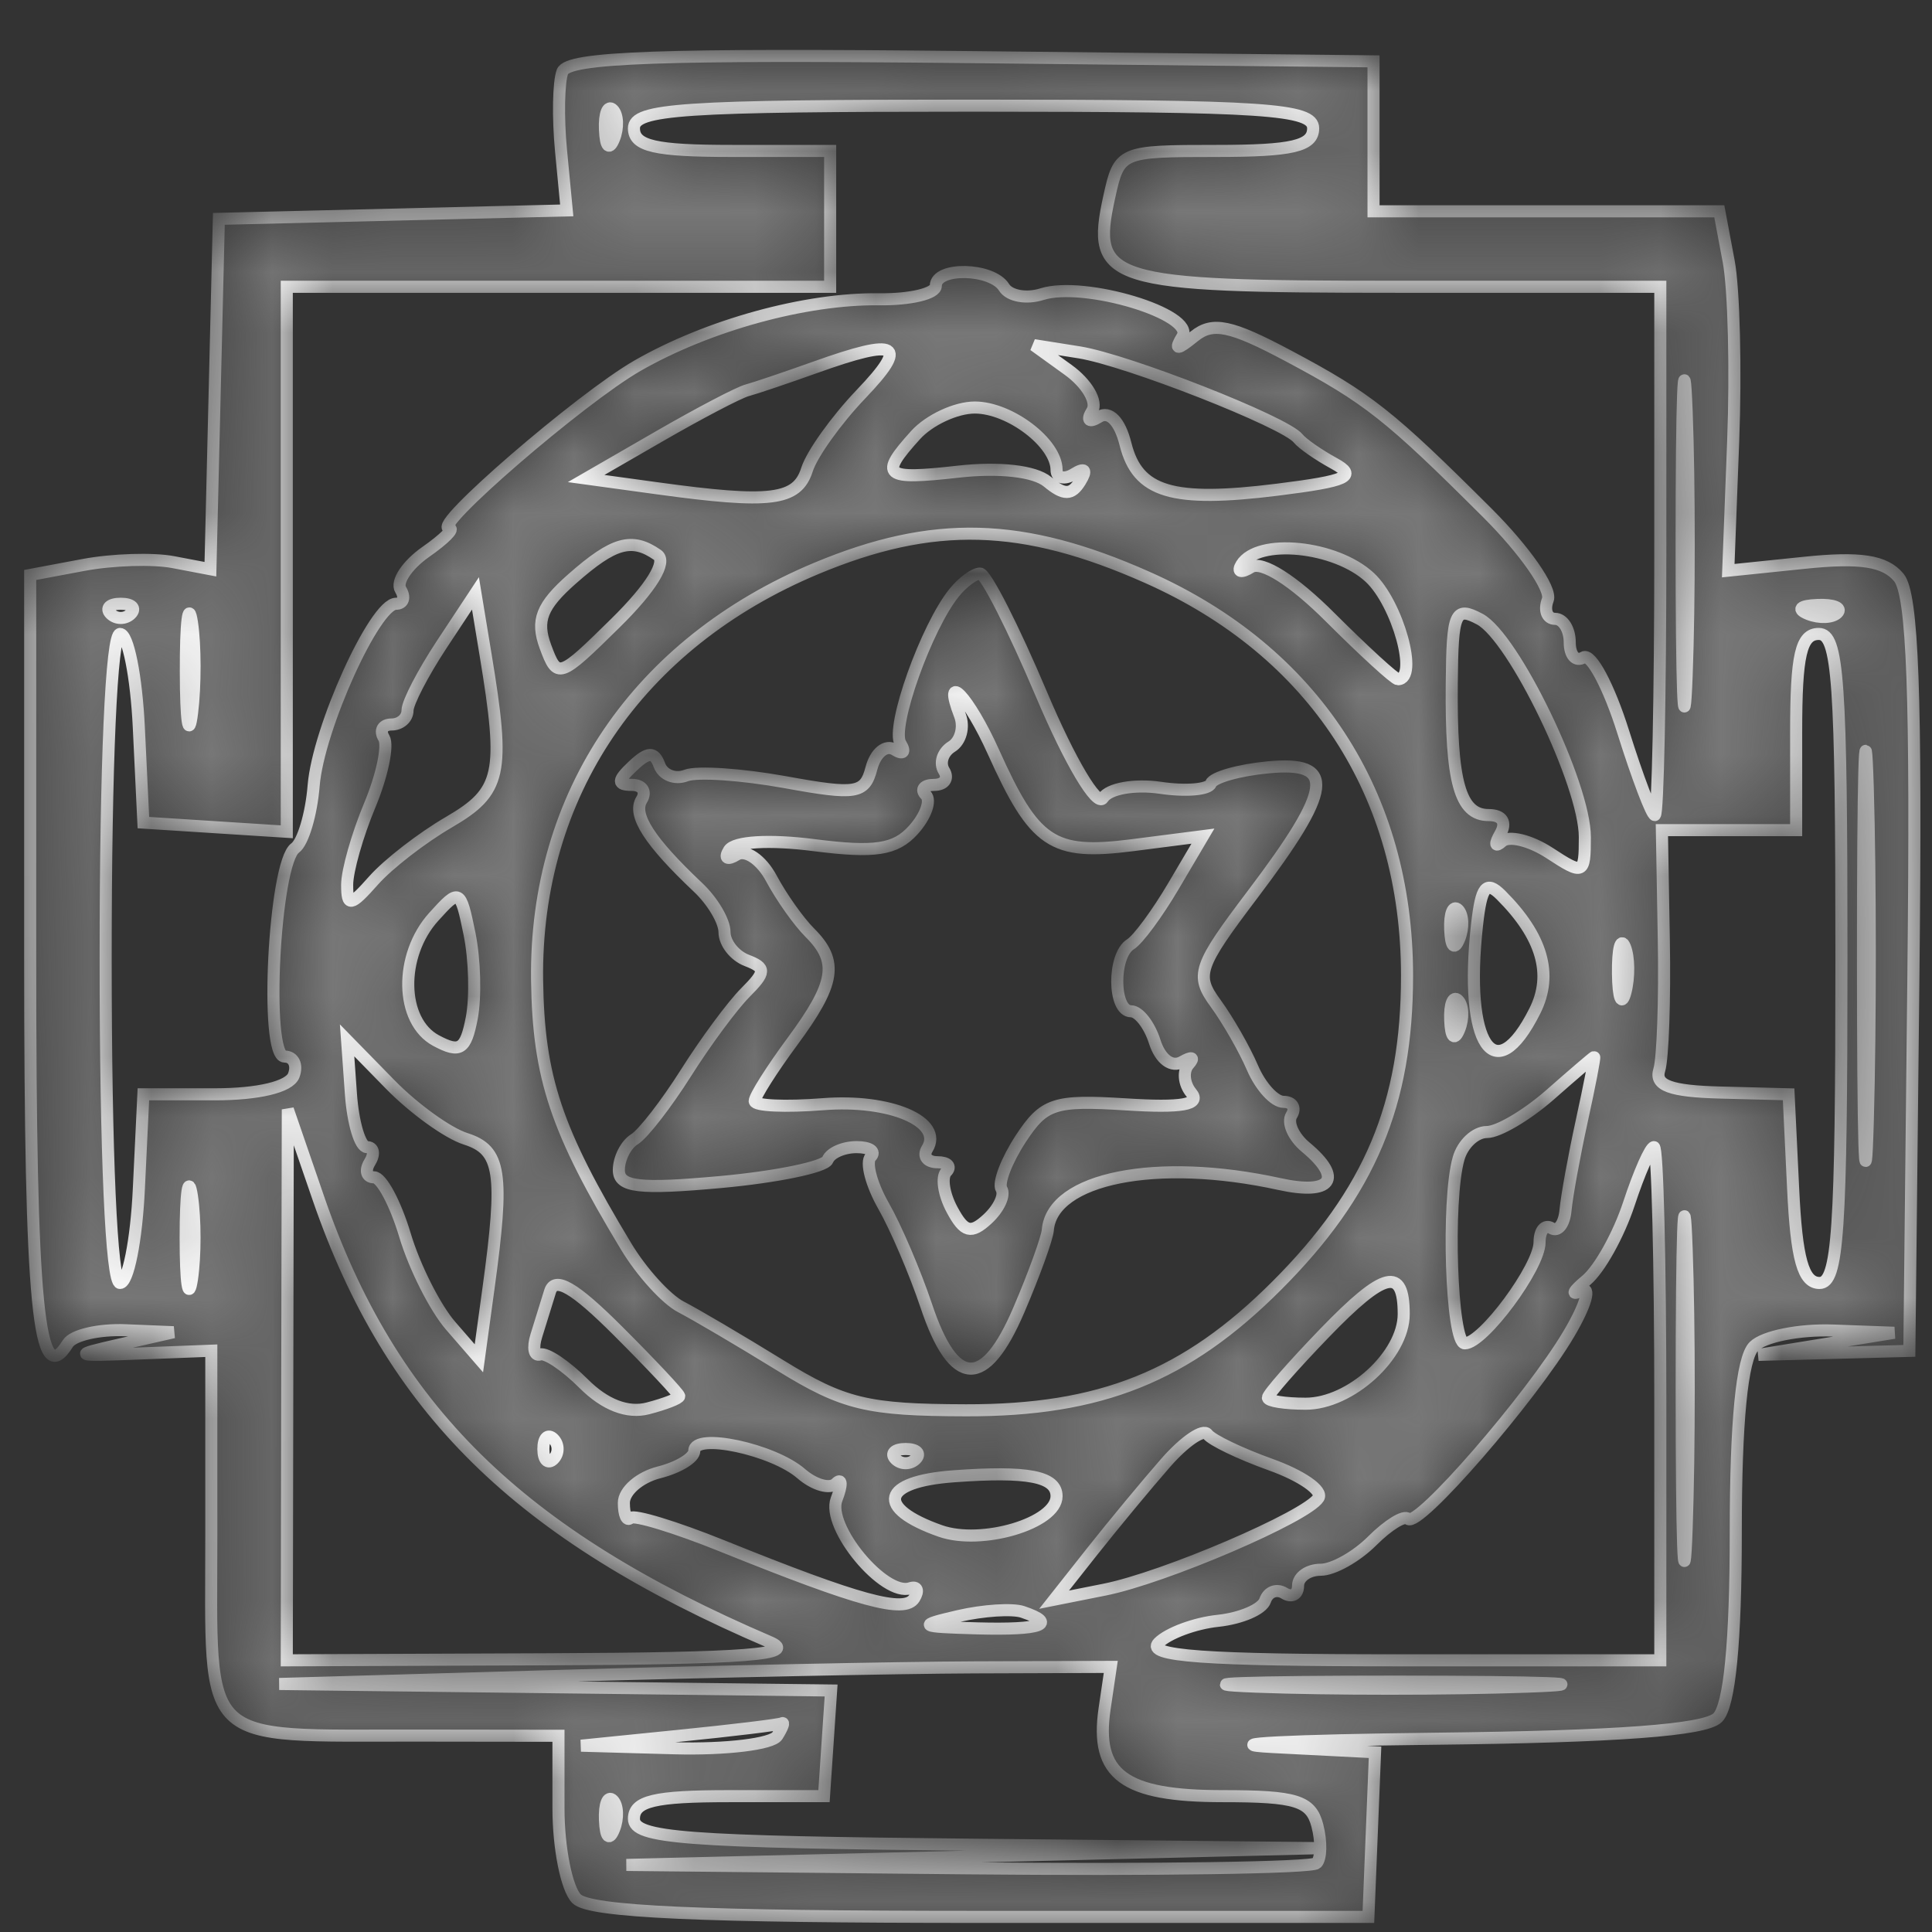 <svg width="32" height="32" viewBox="0 0 32 32" fill="none" xmlns="http://www.w3.org/2000/svg">
<rect x="0" y="0" width="32" height="32" fill="#333333" stroke="none"/>
<mask id="path-1-inside-1_2330_4319" fill="white">
<path fill-rule="evenodd" clip-rule="evenodd" d="M9.316 1.187C9.251 1.358 9.24 1.945 9.292 2.492L9.387 3.485L6.506 3.555L3.625 3.625L3.555 6.527L3.485 9.428L2.871 9.311C2.533 9.246 1.862 9.267 1.379 9.358L0.5 9.523V15.871C0.5 21.656 0.635 23.043 1.123 22.254C1.209 22.114 1.639 22.015 2.077 22.033L2.875 22.066L2 22.265C1.179 22.452 1.199 22.462 2.312 22.418L3.5 22.372V25.407C3.5 28.97 3.264 28.741 6.938 28.747L9.25 28.75V29.95C9.25 30.61 9.385 31.285 9.55 31.45C9.768 31.668 11.607 31.75 16.257 31.75H22.665L22.72 30.387L22.775 29.023L21.075 28.936C20.14 28.887 21.349 28.826 23.762 28.799C26.783 28.765 28.244 28.657 28.45 28.45C28.647 28.253 28.75 27.2 28.75 25.375C28.75 23.55 28.853 22.497 29.05 22.3C29.215 22.135 29.805 22.017 30.363 22.038L31.375 22.075L30.25 22.258L29.125 22.441L30.375 22.408L31.625 22.375L31.692 16.156C31.742 11.498 31.681 9.843 31.45 9.564C31.22 9.288 30.814 9.225 29.883 9.322L28.625 9.452L28.707 7.307C28.752 6.128 28.719 4.789 28.633 4.331L28.477 3.5H25.614H22.75V2.258V1.016L16.093 0.946C10.957 0.891 9.409 0.946 9.316 1.187ZM10.02 2.146C10.032 2.437 10.091 2.496 10.171 2.297C10.243 2.117 10.234 1.901 10.151 1.818C10.068 1.735 10.009 1.882 10.02 2.146ZM10.5 2.125C10.5 2.42 10.847 2.5 12.125 2.5H13.75V3.625V4.75H9.25H4.75V9.264V13.777L3.562 13.701L2.375 13.625L2.3 12.062C2.26 11.203 2.119 10.5 1.988 10.5C1.845 10.5 1.75 12.638 1.75 15.875C1.75 19.112 1.845 21.25 1.988 21.25C2.119 21.25 2.26 20.547 2.3 19.688L2.375 18.125H3.56C4.278 18.125 4.793 18.002 4.865 17.812C4.931 17.641 4.862 17.5 4.713 17.5C4.377 17.5 4.539 14.296 4.888 14.046C5.018 13.952 5.157 13.486 5.195 13.012C5.272 12.066 6.208 10 6.559 10C6.68 10 6.715 9.895 6.636 9.767C6.556 9.639 6.744 9.358 7.051 9.142C7.359 8.927 7.535 8.75 7.441 8.75C7.125 8.75 9.618 6.596 10.559 6.057C11.73 5.385 13.345 4.941 14.562 4.957C15.078 4.963 15.5 4.863 15.5 4.734C15.5 4.415 16.431 4.436 16.631 4.76C16.72 4.903 17.002 4.954 17.259 4.872C17.959 4.65 19.805 5.207 19.584 5.574C19.447 5.803 19.494 5.802 19.781 5.57C20.085 5.324 20.385 5.386 21.342 5.896C22.658 6.596 23.01 6.874 24.636 8.496C25.253 9.112 25.704 9.759 25.637 9.933C25.57 10.107 25.625 10.25 25.758 10.25C25.891 10.25 26 10.425 26 10.64C26 10.854 26.102 10.966 26.227 10.889C26.351 10.812 26.648 11.368 26.886 12.125C27.124 12.881 27.359 13.5 27.409 13.5C27.459 13.5 27.5 11.531 27.5 9.125V4.75H23.155C18.337 4.75 18.064 4.665 18.373 3.26C18.538 2.51 18.56 2.5 20.145 2.5C21.405 2.5 21.75 2.42 21.75 2.125C21.75 1.803 20.958 1.75 16.125 1.75C11.292 1.75 10.5 1.803 10.5 2.125ZM27.853 9C27.853 11.406 27.89 12.391 27.936 11.188C27.982 9.984 27.982 8.016 27.936 6.813C27.89 5.609 27.853 6.594 27.853 9ZM13.5 6.085C13.019 6.257 12.512 6.428 12.375 6.465C12.238 6.501 11.581 6.845 10.916 7.229L9.708 7.926L10.889 8.088C12.766 8.346 13.203 8.291 13.366 7.779C13.448 7.52 13.85 6.958 14.26 6.529C15.059 5.693 14.883 5.59 13.5 6.085ZM17.692 6.126C18.003 6.35 18.183 6.657 18.09 6.806C17.992 6.965 18.039 7.006 18.204 6.904C18.374 6.799 18.548 6.978 18.642 7.356C18.843 8.157 19.415 8.328 21.162 8.11C22.319 7.965 22.485 7.888 22.097 7.676C21.837 7.534 21.569 7.347 21.5 7.26C21.288 6.991 18.667 5.962 17.875 5.836L17.125 5.717L17.692 6.126ZM15.164 7.207C14.554 7.881 14.636 7.952 15.873 7.812C16.55 7.736 17.137 7.802 17.351 7.98C17.623 8.206 17.748 8.205 17.891 7.974C18.009 7.783 17.971 7.738 17.789 7.851C17.63 7.949 17.5 7.919 17.5 7.783C17.5 7.339 16.727 6.75 16.146 6.75C15.833 6.75 15.391 6.956 15.164 7.207ZM13.518 9.416C10.559 10.654 8.857 13.165 8.896 16.232C8.918 17.849 9.209 18.721 10.372 20.647C10.628 21.072 11.037 21.522 11.281 21.647C11.524 21.773 12.264 22.208 12.924 22.615C13.972 23.261 14.364 23.355 16 23.359C18.23 23.364 19.645 22.797 21.148 21.293C22.69 19.751 23.305 18.287 23.305 16.161C23.305 13.151 21.764 10.789 19 9.562C16.936 8.645 15.455 8.606 13.518 9.416ZM9.477 9.587C8.97 10.034 8.874 10.277 9.034 10.71C9.233 11.248 9.262 11.238 10.195 10.319C10.788 9.735 11.052 9.305 10.889 9.191C10.465 8.896 10.166 8.98 9.477 9.587ZM20.563 9.351C20.486 9.476 20.557 9.495 20.721 9.393C20.9 9.283 21.424 9.615 22.038 10.23C22.6 10.791 23.102 11.25 23.154 11.25C23.498 11.25 23.15 9.994 22.688 9.564C22.122 9.037 20.837 8.908 20.563 9.351ZM15.807 9.813C15.345 10.38 14.75 12.048 14.915 12.315C15.004 12.459 14.96 12.505 14.817 12.416C14.674 12.328 14.502 12.466 14.434 12.724C14.324 13.147 14.184 13.17 13.004 12.955C12.284 12.825 11.546 12.775 11.364 12.845C11.181 12.915 10.983 12.838 10.922 12.674C10.838 12.445 10.734 12.449 10.481 12.688C10.224 12.93 10.22 13 10.465 13C10.638 13 10.711 13.111 10.627 13.247C10.473 13.496 10.759 13.94 11.562 14.698C11.803 14.925 12 15.258 12 15.438C12 15.618 12.166 15.829 12.368 15.907C12.689 16.03 12.686 16.099 12.347 16.439C12.132 16.654 11.689 17.253 11.363 17.769C11.037 18.285 10.653 18.78 10.51 18.869C10.367 18.957 10.25 19.188 10.25 19.38C10.25 19.662 10.583 19.701 11.938 19.578C12.866 19.493 13.662 19.328 13.708 19.212C13.754 19.095 13.97 19 14.188 19C14.405 19 14.511 19.072 14.423 19.16C14.335 19.248 14.43 19.614 14.634 19.973C14.839 20.331 15.156 21.075 15.341 21.625C15.797 22.992 16.311 23.016 16.875 21.698C17.128 21.108 17.343 20.512 17.355 20.375C17.425 19.512 19.16 19.166 21.189 19.611C22.055 19.802 22.256 19.524 21.628 19.002C21.423 18.832 21.317 18.593 21.392 18.472C21.468 18.35 21.407 18.25 21.259 18.25C21.11 18.25 20.879 17.997 20.746 17.688C20.613 17.378 20.338 16.898 20.135 16.619C19.794 16.153 19.841 16.012 20.743 14.82C22.078 13.056 22.134 12.6 21 12.71C20.519 12.756 20.094 12.877 20.056 12.978C20.019 13.079 19.64 13.111 19.216 13.048C18.791 12.986 18.366 13.062 18.27 13.217C18.173 13.375 17.721 12.615 17.25 11.5C16.785 10.4 16.327 9.5 16.233 9.5C16.139 9.5 15.947 9.641 15.807 9.813ZM3.078 11.125C3.079 11.95 3.126 12.257 3.181 11.808C3.237 11.359 3.236 10.684 3.179 10.308C3.122 9.932 3.076 10.3 3.078 11.125ZM7.312 10.681C7.003 11.151 6.75 11.639 6.75 11.767C6.75 11.895 6.631 12 6.485 12C6.34 12 6.283 12.101 6.359 12.223C6.434 12.346 6.329 12.849 6.123 13.341C5.918 13.832 5.75 14.424 5.75 14.655C5.75 15.023 5.806 15.014 6.188 14.583C6.428 14.312 6.99 13.876 7.438 13.616C8.305 13.11 8.369 12.818 8.044 10.852L7.875 9.828L7.312 10.681ZM1.833 10.167C1.925 10.258 2.075 10.258 2.167 10.167C2.258 10.075 2.183 10 2 10C1.817 10 1.742 10.075 1.833 10.167ZM24.046 11.319C24.03 12.956 24.182 13.5 24.657 13.5C24.884 13.5 24.959 13.622 24.85 13.812C24.751 13.985 24.763 14.04 24.878 13.937C24.992 13.833 25.347 13.92 25.668 14.13C26.226 14.495 26.25 14.485 26.25 13.865C26.25 12.996 25.074 10.557 24.51 10.255C24.101 10.037 24.056 10.138 24.046 11.319ZM29.953 10.171C30.134 10.243 30.349 10.234 30.432 10.151C30.515 10.068 30.368 10.009 30.104 10.02C29.813 10.032 29.754 10.091 29.953 10.171ZM29.75 12.125V13.75H28.638H27.526L27.558 15.562C27.576 16.559 27.542 17.531 27.483 17.721C27.403 17.979 27.665 18.075 28.5 18.096L29.625 18.125L29.7 19.688C29.755 20.853 29.866 21.25 30.137 21.25C30.443 21.25 30.5 20.407 30.5 15.875C30.5 11.264 30.447 10.5 30.125 10.5C29.83 10.5 29.75 10.847 29.75 12.125ZM30.857 15.875C30.857 18.9 30.893 20.103 30.937 18.549C30.981 16.994 30.98 14.519 30.936 13.049C30.892 11.578 30.856 12.85 30.857 15.875ZM15.9 11.85C15.974 12.042 15.912 12.275 15.763 12.367C15.614 12.459 15.556 12.639 15.636 12.767C15.715 12.895 15.642 13 15.473 13C15.305 13 15.242 13.075 15.334 13.167C15.426 13.259 15.333 13.52 15.127 13.748C14.831 14.075 14.492 14.127 13.49 13.999C12.748 13.903 12.164 13.938 12.075 14.082C11.991 14.217 12.047 14.251 12.199 14.157C12.351 14.062 12.61 14.239 12.777 14.55C12.943 14.861 13.23 15.266 13.415 15.45C13.893 15.928 13.835 16.288 13.125 17.25C12.781 17.716 12.5 18.16 12.5 18.238C12.5 18.315 13.009 18.338 13.631 18.289C14.746 18.2 15.634 18.581 15.357 19.028C15.282 19.15 15.358 19.25 15.527 19.25C15.695 19.25 15.762 19.321 15.675 19.408C15.589 19.495 15.63 19.776 15.768 20.034C15.971 20.413 16.083 20.443 16.358 20.189C16.545 20.016 16.648 19.794 16.588 19.695C16.528 19.595 16.672 19.221 16.907 18.861C17.293 18.273 17.463 18.217 18.647 18.292C19.575 18.351 19.892 18.295 19.732 18.102C19.607 17.952 19.588 17.737 19.69 17.625C19.791 17.512 19.742 17.496 19.581 17.588C19.409 17.687 19.219 17.547 19.126 17.254C19.038 16.977 18.861 16.75 18.733 16.75C18.434 16.75 18.427 15.824 18.725 15.64C18.849 15.564 19.169 15.13 19.437 14.675L19.924 13.849L18.756 13.999C17.429 14.169 17.137 13.972 16.45 12.445C16.053 11.563 15.603 11.076 15.9 11.85ZM24.464 15.321C24.244 17.309 24.756 18.07 25.421 16.746C25.727 16.138 25.544 15.508 24.862 14.826C24.616 14.581 24.535 14.682 24.464 15.321ZM7.185 15.184C6.605 15.825 6.625 16.915 7.222 17.235C7.618 17.447 7.713 17.387 7.814 16.861C7.88 16.516 7.863 15.89 7.777 15.469C7.624 14.721 7.61 14.714 7.185 15.184ZM24.02 15.396C24.032 15.687 24.091 15.746 24.171 15.547C24.243 15.367 24.234 15.151 24.151 15.068C24.068 14.985 24.009 15.132 24.02 15.396ZM26.799 16.125C26.804 16.538 26.86 16.676 26.923 16.433C26.987 16.189 26.983 15.852 26.914 15.683C26.846 15.514 26.794 15.713 26.799 16.125ZM24.02 16.896C24.032 17.187 24.091 17.246 24.171 17.047C24.243 16.866 24.234 16.651 24.151 16.568C24.068 16.485 24.009 16.632 24.02 16.896ZM5.812 18.115C5.846 18.601 5.966 18.999 6.077 19C6.189 19 6.21 19.113 6.125 19.25C6.04 19.387 6.072 19.5 6.196 19.5C6.319 19.5 6.55 19.932 6.708 20.459C6.866 20.987 7.207 21.662 7.464 21.959L7.932 22.498L8.091 21.339C8.354 19.426 8.296 19.048 7.714 18.863C7.419 18.77 6.856 18.364 6.463 17.962L5.749 17.232L5.812 18.115ZM25.674 18.133C25.288 18.472 24.817 18.75 24.628 18.75C24.439 18.75 24.227 18.947 24.159 19.188C23.959 19.885 24.038 22.25 24.261 22.25C24.564 22.25 25.5 20.986 25.5 20.576C25.5 20.381 25.588 20.275 25.697 20.342C25.805 20.409 25.91 20.275 25.93 20.044C25.951 19.814 26.072 19.147 26.2 18.562C26.328 17.978 26.42 17.503 26.404 17.508C26.388 17.512 26.059 17.794 25.674 18.133ZM4.758 22.938L4.75 27.5L9.062 27.483C12.363 27.47 13.228 27.403 12.75 27.198C8.582 25.413 6.473 23.337 5.269 19.834L4.767 18.375L4.758 22.938ZM27.854 23C27.854 25.544 27.891 26.584 27.936 25.312C27.982 24.041 27.982 21.959 27.936 20.688C27.891 19.416 27.854 20.456 27.854 23ZM26.98 19.938C26.81 20.453 26.492 21.024 26.273 21.206C26.054 21.388 26.016 21.466 26.188 21.378C26.36 21.291 26.27 21.611 25.988 22.088C25.362 23.151 23.482 25.315 23.323 25.157C23.26 25.093 22.993 25.257 22.729 25.521C22.466 25.784 22.081 26 21.875 26C21.669 26 21.5 26.119 21.5 26.265C21.5 26.41 21.397 26.466 21.271 26.388C21.145 26.311 21.003 26.365 20.955 26.509C20.907 26.654 20.556 26.805 20.174 26.846C19.793 26.886 19.35 27.05 19.19 27.21C18.97 27.43 19.936 27.5 23.2 27.5H27.5V23.25C27.5 20.913 27.453 19 27.395 19C27.336 19 27.15 19.422 26.98 19.938ZM3.075 20.5C3.075 21.256 3.122 21.566 3.179 21.188C3.236 20.809 3.236 20.191 3.179 19.812C3.122 19.434 3.075 19.744 3.075 20.5ZM9.111 21.39C9.05 21.588 8.948 21.918 8.884 22.122C8.82 22.326 8.848 22.467 8.947 22.434C9.045 22.402 9.37 22.62 9.669 22.919C10.02 23.27 10.397 23.415 10.732 23.327C11.017 23.253 11.25 23.162 11.25 23.125C11.25 23.089 10.794 22.602 10.236 22.045C9.514 21.323 9.19 21.135 9.111 21.39ZM21.938 22.08C21.422 22.614 21 23.096 21 23.151C21 23.205 21.281 23.25 21.625 23.25C22.369 23.25 23.25 22.445 23.25 21.765C23.25 20.975 22.931 21.052 21.938 22.08ZM19.308 24.228C18.996 24.584 18.453 25.24 18.1 25.685L17.459 26.496L18.292 26.33C19.281 26.134 21.647 25.119 21.839 24.809C21.913 24.689 21.558 24.442 21.049 24.26C20.541 24.078 20.069 23.851 20 23.756C19.931 23.66 19.62 23.872 19.308 24.228ZM9 24C9 24.183 9.075 24.258 9.167 24.167C9.258 24.075 9.258 23.925 9.167 23.833C9.075 23.742 9 23.817 9 24ZM11.5 24.03C11.5 24.146 11.238 24.306 10.917 24.387C10.596 24.468 10.333 24.695 10.333 24.892C10.333 25.089 10.382 25.202 10.441 25.142C10.5 25.084 11.184 25.292 11.961 25.605C14.241 26.525 14.985 26.727 15.143 26.472C15.222 26.343 15.192 26.268 15.076 26.306C14.643 26.448 13.682 25.288 13.856 24.834C13.95 24.59 13.945 24.471 13.846 24.571C13.747 24.67 13.488 24.597 13.27 24.408C12.805 24.004 11.5 23.726 11.5 24.03ZM14.833 24.167C14.925 24.258 15.075 24.258 15.167 24.167C15.258 24.075 15.183 24 15 24C14.817 24 14.742 24.075 14.833 24.167ZM15.797 24.452C14.597 24.539 14.489 24.974 15.573 25.357C16.258 25.599 17.5 25.229 17.5 24.782C17.5 24.454 17.026 24.362 15.797 24.452ZM15.875 26.767C15.187 26.927 15.213 26.943 16.188 26.971C17.247 27 17.53 26.898 16.938 26.698C16.766 26.641 16.288 26.672 15.875 26.767ZM9.25 27.759L4.625 27.892L9.195 27.946L13.766 28L13.707 28.875L13.648 29.75H12.074C10.841 29.75 10.5 29.831 10.5 30.125C10.5 30.446 11.323 30.508 16.188 30.555L21.875 30.611L16.125 30.75L10.375 30.889L16.021 30.945C19.126 30.975 21.73 30.937 21.806 30.86C21.883 30.784 21.889 30.503 21.819 30.235C21.712 29.826 21.467 29.75 20.252 29.75C18.613 29.75 18.135 29.397 18.295 28.307L18.398 27.609L16.136 27.617C14.893 27.622 11.794 27.685 9.25 27.759ZM20.8 27.936C21.996 27.982 24.021 27.982 25.3 27.936C26.579 27.891 25.6 27.854 23.125 27.853C20.65 27.853 19.604 27.89 20.8 27.936ZM11.25 28.75L9.625 28.914L11.173 28.957C12.024 28.98 12.79 28.887 12.875 28.75C12.96 28.613 12.995 28.52 12.952 28.543C12.91 28.567 12.144 28.66 11.25 28.75ZM10.02 30.146C10.032 30.437 10.091 30.496 10.171 30.297C10.243 30.116 10.234 29.901 10.151 29.818C10.068 29.735 10.009 29.882 10.02 30.146Z"/>
</mask>
<path fill-rule="evenodd" clip-rule="evenodd" d="M9.316 1.187C9.251 1.358 9.24 1.945 9.292 2.492L9.387 3.485L6.506 3.555L3.625 3.625L3.555 6.527L3.485 9.428L2.871 9.311C2.533 9.246 1.862 9.267 1.379 9.358L0.5 9.523V15.871C0.5 21.656 0.635 23.043 1.123 22.254C1.209 22.114 1.639 22.015 2.077 22.033L2.875 22.066L2 22.265C1.179 22.452 1.199 22.462 2.312 22.418L3.5 22.372V25.407C3.5 28.97 3.264 28.741 6.938 28.747L9.25 28.75V29.95C9.25 30.61 9.385 31.285 9.55 31.45C9.768 31.668 11.607 31.75 16.257 31.75H22.665L22.72 30.387L22.775 29.023L21.075 28.936C20.14 28.887 21.349 28.826 23.762 28.799C26.783 28.765 28.244 28.657 28.45 28.45C28.647 28.253 28.75 27.2 28.75 25.375C28.75 23.55 28.853 22.497 29.05 22.3C29.215 22.135 29.805 22.017 30.363 22.038L31.375 22.075L30.25 22.258L29.125 22.441L30.375 22.408L31.625 22.375L31.692 16.156C31.742 11.498 31.681 9.843 31.45 9.564C31.22 9.288 30.814 9.225 29.883 9.322L28.625 9.452L28.707 7.307C28.752 6.128 28.719 4.789 28.633 4.331L28.477 3.5H25.614H22.75V2.258V1.016L16.093 0.946C10.957 0.891 9.409 0.946 9.316 1.187ZM10.02 2.146C10.032 2.437 10.091 2.496 10.171 2.297C10.243 2.117 10.234 1.901 10.151 1.818C10.068 1.735 10.009 1.882 10.02 2.146ZM10.5 2.125C10.5 2.42 10.847 2.5 12.125 2.5H13.75V3.625V4.75H9.25H4.75V9.264V13.777L3.562 13.701L2.375 13.625L2.3 12.062C2.26 11.203 2.119 10.5 1.988 10.5C1.845 10.5 1.75 12.638 1.75 15.875C1.75 19.112 1.845 21.25 1.988 21.25C2.119 21.25 2.26 20.547 2.3 19.688L2.375 18.125H3.56C4.278 18.125 4.793 18.002 4.865 17.812C4.931 17.641 4.862 17.5 4.713 17.5C4.377 17.5 4.539 14.296 4.888 14.046C5.018 13.952 5.157 13.486 5.195 13.012C5.272 12.066 6.208 10 6.559 10C6.68 10 6.715 9.895 6.636 9.767C6.556 9.639 6.744 9.358 7.051 9.142C7.359 8.927 7.535 8.75 7.441 8.75C7.125 8.75 9.618 6.596 10.559 6.057C11.73 5.385 13.345 4.941 14.562 4.957C15.078 4.963 15.5 4.863 15.5 4.734C15.5 4.415 16.431 4.436 16.631 4.76C16.72 4.903 17.002 4.954 17.259 4.872C17.959 4.65 19.805 5.207 19.584 5.574C19.447 5.803 19.494 5.802 19.781 5.57C20.085 5.324 20.385 5.386 21.342 5.896C22.658 6.596 23.01 6.874 24.636 8.496C25.253 9.112 25.704 9.759 25.637 9.933C25.57 10.107 25.625 10.25 25.758 10.25C25.891 10.25 26 10.425 26 10.64C26 10.854 26.102 10.966 26.227 10.889C26.351 10.812 26.648 11.368 26.886 12.125C27.124 12.881 27.359 13.5 27.409 13.5C27.459 13.5 27.5 11.531 27.5 9.125V4.75H23.155C18.337 4.75 18.064 4.665 18.373 3.26C18.538 2.51 18.56 2.5 20.145 2.5C21.405 2.5 21.75 2.42 21.75 2.125C21.75 1.803 20.958 1.75 16.125 1.75C11.292 1.75 10.5 1.803 10.5 2.125ZM27.853 9C27.853 11.406 27.89 12.391 27.936 11.188C27.982 9.984 27.982 8.016 27.936 6.813C27.89 5.609 27.853 6.594 27.853 9ZM13.5 6.085C13.019 6.257 12.512 6.428 12.375 6.465C12.238 6.501 11.581 6.845 10.916 7.229L9.708 7.926L10.889 8.088C12.766 8.346 13.203 8.291 13.366 7.779C13.448 7.52 13.85 6.958 14.26 6.529C15.059 5.693 14.883 5.59 13.5 6.085ZM17.692 6.126C18.003 6.35 18.183 6.657 18.09 6.806C17.992 6.965 18.039 7.006 18.204 6.904C18.374 6.799 18.548 6.978 18.642 7.356C18.843 8.157 19.415 8.328 21.162 8.11C22.319 7.965 22.485 7.888 22.097 7.676C21.837 7.534 21.569 7.347 21.5 7.26C21.288 6.991 18.667 5.962 17.875 5.836L17.125 5.717L17.692 6.126ZM15.164 7.207C14.554 7.881 14.636 7.952 15.873 7.812C16.55 7.736 17.137 7.802 17.351 7.98C17.623 8.206 17.748 8.205 17.891 7.974C18.009 7.783 17.971 7.738 17.789 7.851C17.63 7.949 17.5 7.919 17.5 7.783C17.5 7.339 16.727 6.75 16.146 6.75C15.833 6.75 15.391 6.956 15.164 7.207ZM13.518 9.416C10.559 10.654 8.857 13.165 8.896 16.232C8.918 17.849 9.209 18.721 10.372 20.647C10.628 21.072 11.037 21.522 11.281 21.647C11.524 21.773 12.264 22.208 12.924 22.615C13.972 23.261 14.364 23.355 16 23.359C18.23 23.364 19.645 22.797 21.148 21.293C22.69 19.751 23.305 18.287 23.305 16.161C23.305 13.151 21.764 10.789 19 9.562C16.936 8.645 15.455 8.606 13.518 9.416ZM9.477 9.587C8.97 10.034 8.874 10.277 9.034 10.71C9.233 11.248 9.262 11.238 10.195 10.319C10.788 9.735 11.052 9.305 10.889 9.191C10.465 8.896 10.166 8.98 9.477 9.587ZM20.563 9.351C20.486 9.476 20.557 9.495 20.721 9.393C20.9 9.283 21.424 9.615 22.038 10.23C22.6 10.791 23.102 11.25 23.154 11.25C23.498 11.25 23.15 9.994 22.688 9.564C22.122 9.037 20.837 8.908 20.563 9.351ZM15.807 9.813C15.345 10.38 14.75 12.048 14.915 12.315C15.004 12.459 14.96 12.505 14.817 12.416C14.674 12.328 14.502 12.466 14.434 12.724C14.324 13.147 14.184 13.17 13.004 12.955C12.284 12.825 11.546 12.775 11.364 12.845C11.181 12.915 10.983 12.838 10.922 12.674C10.838 12.445 10.734 12.449 10.481 12.688C10.224 12.93 10.22 13 10.465 13C10.638 13 10.711 13.111 10.627 13.247C10.473 13.496 10.759 13.94 11.562 14.698C11.803 14.925 12 15.258 12 15.438C12 15.618 12.166 15.829 12.368 15.907C12.689 16.03 12.686 16.099 12.347 16.439C12.132 16.654 11.689 17.253 11.363 17.769C11.037 18.285 10.653 18.78 10.51 18.869C10.367 18.957 10.25 19.188 10.25 19.38C10.25 19.662 10.583 19.701 11.938 19.578C12.866 19.493 13.662 19.328 13.708 19.212C13.754 19.095 13.97 19 14.188 19C14.405 19 14.511 19.072 14.423 19.16C14.335 19.248 14.43 19.614 14.634 19.973C14.839 20.331 15.156 21.075 15.341 21.625C15.797 22.992 16.311 23.016 16.875 21.698C17.128 21.108 17.343 20.512 17.355 20.375C17.425 19.512 19.16 19.166 21.189 19.611C22.055 19.802 22.256 19.524 21.628 19.002C21.423 18.832 21.317 18.593 21.392 18.472C21.468 18.35 21.407 18.25 21.259 18.25C21.11 18.25 20.879 17.997 20.746 17.688C20.613 17.378 20.338 16.898 20.135 16.619C19.794 16.153 19.841 16.012 20.743 14.82C22.078 13.056 22.134 12.6 21 12.71C20.519 12.756 20.094 12.877 20.056 12.978C20.019 13.079 19.64 13.111 19.216 13.048C18.791 12.986 18.366 13.062 18.27 13.217C18.173 13.375 17.721 12.615 17.25 11.5C16.785 10.4 16.327 9.5 16.233 9.5C16.139 9.5 15.947 9.641 15.807 9.813ZM3.078 11.125C3.079 11.95 3.126 12.257 3.181 11.808C3.237 11.359 3.236 10.684 3.179 10.308C3.122 9.932 3.076 10.3 3.078 11.125ZM7.312 10.681C7.003 11.151 6.75 11.639 6.75 11.767C6.75 11.895 6.631 12 6.485 12C6.34 12 6.283 12.101 6.359 12.223C6.434 12.346 6.329 12.849 6.123 13.341C5.918 13.832 5.75 14.424 5.75 14.655C5.75 15.023 5.806 15.014 6.188 14.583C6.428 14.312 6.99 13.876 7.438 13.616C8.305 13.11 8.369 12.818 8.044 10.852L7.875 9.828L7.312 10.681ZM1.833 10.167C1.925 10.258 2.075 10.258 2.167 10.167C2.258 10.075 2.183 10 2 10C1.817 10 1.742 10.075 1.833 10.167ZM24.046 11.319C24.03 12.956 24.182 13.5 24.657 13.5C24.884 13.5 24.959 13.622 24.85 13.812C24.751 13.985 24.763 14.04 24.878 13.937C24.992 13.833 25.347 13.92 25.668 14.13C26.226 14.495 26.25 14.485 26.25 13.865C26.25 12.996 25.074 10.557 24.51 10.255C24.101 10.037 24.056 10.138 24.046 11.319ZM29.953 10.171C30.134 10.243 30.349 10.234 30.432 10.151C30.515 10.068 30.368 10.009 30.104 10.02C29.813 10.032 29.754 10.091 29.953 10.171ZM29.75 12.125V13.75H28.638H27.526L27.558 15.562C27.576 16.559 27.542 17.531 27.483 17.721C27.403 17.979 27.665 18.075 28.5 18.096L29.625 18.125L29.7 19.688C29.755 20.853 29.866 21.25 30.137 21.25C30.443 21.25 30.5 20.407 30.5 15.875C30.5 11.264 30.447 10.5 30.125 10.5C29.83 10.5 29.75 10.847 29.75 12.125ZM30.857 15.875C30.857 18.9 30.893 20.103 30.937 18.549C30.981 16.994 30.98 14.519 30.936 13.049C30.892 11.578 30.856 12.85 30.857 15.875ZM15.9 11.85C15.974 12.042 15.912 12.275 15.763 12.367C15.614 12.459 15.556 12.639 15.636 12.767C15.715 12.895 15.642 13 15.473 13C15.305 13 15.242 13.075 15.334 13.167C15.426 13.259 15.333 13.52 15.127 13.748C14.831 14.075 14.492 14.127 13.49 13.999C12.748 13.903 12.164 13.938 12.075 14.082C11.991 14.217 12.047 14.251 12.199 14.157C12.351 14.062 12.61 14.239 12.777 14.55C12.943 14.861 13.23 15.266 13.415 15.45C13.893 15.928 13.835 16.288 13.125 17.25C12.781 17.716 12.5 18.16 12.5 18.238C12.5 18.315 13.009 18.338 13.631 18.289C14.746 18.2 15.634 18.581 15.357 19.028C15.282 19.15 15.358 19.25 15.527 19.25C15.695 19.25 15.762 19.321 15.675 19.408C15.589 19.495 15.63 19.776 15.768 20.034C15.971 20.413 16.083 20.443 16.358 20.189C16.545 20.016 16.648 19.794 16.588 19.695C16.528 19.595 16.672 19.221 16.907 18.861C17.293 18.273 17.463 18.217 18.647 18.292C19.575 18.351 19.892 18.295 19.732 18.102C19.607 17.952 19.588 17.737 19.69 17.625C19.791 17.512 19.742 17.496 19.581 17.588C19.409 17.687 19.219 17.547 19.126 17.254C19.038 16.977 18.861 16.75 18.733 16.75C18.434 16.75 18.427 15.824 18.725 15.64C18.849 15.564 19.169 15.13 19.437 14.675L19.924 13.849L18.756 13.999C17.429 14.169 17.137 13.972 16.45 12.445C16.053 11.563 15.603 11.076 15.9 11.85ZM24.464 15.321C24.244 17.309 24.756 18.07 25.421 16.746C25.727 16.138 25.544 15.508 24.862 14.826C24.616 14.581 24.535 14.682 24.464 15.321ZM7.185 15.184C6.605 15.825 6.625 16.915 7.222 17.235C7.618 17.447 7.713 17.387 7.814 16.861C7.88 16.516 7.863 15.89 7.777 15.469C7.624 14.721 7.61 14.714 7.185 15.184ZM24.02 15.396C24.032 15.687 24.091 15.746 24.171 15.547C24.243 15.367 24.234 15.151 24.151 15.068C24.068 14.985 24.009 15.132 24.02 15.396ZM26.799 16.125C26.804 16.538 26.86 16.676 26.923 16.433C26.987 16.189 26.983 15.852 26.914 15.683C26.846 15.514 26.794 15.713 26.799 16.125ZM24.02 16.896C24.032 17.187 24.091 17.246 24.171 17.047C24.243 16.866 24.234 16.651 24.151 16.568C24.068 16.485 24.009 16.632 24.02 16.896ZM5.812 18.115C5.846 18.601 5.966 18.999 6.077 19C6.189 19 6.21 19.113 6.125 19.25C6.04 19.387 6.072 19.5 6.196 19.5C6.319 19.5 6.55 19.932 6.708 20.459C6.866 20.987 7.207 21.662 7.464 21.959L7.932 22.498L8.091 21.339C8.354 19.426 8.296 19.048 7.714 18.863C7.419 18.77 6.856 18.364 6.463 17.962L5.749 17.232L5.812 18.115ZM25.674 18.133C25.288 18.472 24.817 18.75 24.628 18.75C24.439 18.75 24.227 18.947 24.159 19.188C23.959 19.885 24.038 22.25 24.261 22.25C24.564 22.25 25.5 20.986 25.5 20.576C25.5 20.381 25.588 20.275 25.697 20.342C25.805 20.409 25.91 20.275 25.93 20.044C25.951 19.814 26.072 19.147 26.2 18.562C26.328 17.978 26.42 17.503 26.404 17.508C26.388 17.512 26.059 17.794 25.674 18.133ZM4.758 22.938L4.75 27.5L9.062 27.483C12.363 27.47 13.228 27.403 12.75 27.198C8.582 25.413 6.473 23.337 5.269 19.834L4.767 18.375L4.758 22.938ZM27.854 23C27.854 25.544 27.891 26.584 27.936 25.312C27.982 24.041 27.982 21.959 27.936 20.688C27.891 19.416 27.854 20.456 27.854 23ZM26.98 19.938C26.81 20.453 26.492 21.024 26.273 21.206C26.054 21.388 26.016 21.466 26.188 21.378C26.36 21.291 26.27 21.611 25.988 22.088C25.362 23.151 23.482 25.315 23.323 25.157C23.26 25.093 22.993 25.257 22.729 25.521C22.466 25.784 22.081 26 21.875 26C21.669 26 21.5 26.119 21.5 26.265C21.5 26.41 21.397 26.466 21.271 26.388C21.145 26.311 21.003 26.365 20.955 26.509C20.907 26.654 20.556 26.805 20.174 26.846C19.793 26.886 19.35 27.05 19.19 27.21C18.97 27.43 19.936 27.5 23.2 27.5H27.5V23.25C27.5 20.913 27.453 19 27.395 19C27.336 19 27.15 19.422 26.98 19.938ZM3.075 20.5C3.075 21.256 3.122 21.566 3.179 21.188C3.236 20.809 3.236 20.191 3.179 19.812C3.122 19.434 3.075 19.744 3.075 20.5ZM9.111 21.39C9.05 21.588 8.948 21.918 8.884 22.122C8.82 22.326 8.848 22.467 8.947 22.434C9.045 22.402 9.37 22.62 9.669 22.919C10.02 23.27 10.397 23.415 10.732 23.327C11.017 23.253 11.25 23.162 11.25 23.125C11.25 23.089 10.794 22.602 10.236 22.045C9.514 21.323 9.19 21.135 9.111 21.39ZM21.938 22.08C21.422 22.614 21 23.096 21 23.151C21 23.205 21.281 23.25 21.625 23.25C22.369 23.25 23.25 22.445 23.25 21.765C23.25 20.975 22.931 21.052 21.938 22.08ZM19.308 24.228C18.996 24.584 18.453 25.24 18.1 25.685L17.459 26.496L18.292 26.33C19.281 26.134 21.647 25.119 21.839 24.809C21.913 24.689 21.558 24.442 21.049 24.26C20.541 24.078 20.069 23.851 20 23.756C19.931 23.66 19.62 23.872 19.308 24.228ZM9 24C9 24.183 9.075 24.258 9.167 24.167C9.258 24.075 9.258 23.925 9.167 23.833C9.075 23.742 9 23.817 9 24ZM11.5 24.03C11.5 24.146 11.238 24.306 10.917 24.387C10.596 24.468 10.333 24.695 10.333 24.892C10.333 25.089 10.382 25.202 10.441 25.142C10.5 25.084 11.184 25.292 11.961 25.605C14.241 26.525 14.985 26.727 15.143 26.472C15.222 26.343 15.192 26.268 15.076 26.306C14.643 26.448 13.682 25.288 13.856 24.834C13.95 24.59 13.945 24.471 13.846 24.571C13.747 24.67 13.488 24.597 13.27 24.408C12.805 24.004 11.5 23.726 11.5 24.03ZM14.833 24.167C14.925 24.258 15.075 24.258 15.167 24.167C15.258 24.075 15.183 24 15 24C14.817 24 14.742 24.075 14.833 24.167ZM15.797 24.452C14.597 24.539 14.489 24.974 15.573 25.357C16.258 25.599 17.5 25.229 17.5 24.782C17.5 24.454 17.026 24.362 15.797 24.452ZM15.875 26.767C15.187 26.927 15.213 26.943 16.188 26.971C17.247 27 17.53 26.898 16.938 26.698C16.766 26.641 16.288 26.672 15.875 26.767ZM9.25 27.759L4.625 27.892L9.195 27.946L13.766 28L13.707 28.875L13.648 29.75H12.074C10.841 29.75 10.5 29.831 10.5 30.125C10.5 30.446 11.323 30.508 16.188 30.555L21.875 30.611L16.125 30.75L10.375 30.889L16.021 30.945C19.126 30.975 21.73 30.937 21.806 30.86C21.883 30.784 21.889 30.503 21.819 30.235C21.712 29.826 21.467 29.75 20.252 29.75C18.613 29.75 18.135 29.397 18.295 28.307L18.398 27.609L16.136 27.617C14.893 27.622 11.794 27.685 9.25 27.759ZM20.8 27.936C21.996 27.982 24.021 27.982 25.3 27.936C26.579 27.891 25.6 27.854 23.125 27.853C20.65 27.853 19.604 27.89 20.8 27.936ZM11.25 28.75L9.625 28.914L11.173 28.957C12.024 28.98 12.79 28.887 12.875 28.75C12.96 28.613 12.995 28.52 12.952 28.543C12.91 28.567 12.144 28.66 11.25 28.75ZM10.02 30.146C10.032 30.437 10.091 30.496 10.171 30.297C10.243 30.116 10.234 29.901 10.151 29.818C10.068 29.735 10.009 29.882 10.02 30.146Z" fill="#777777" stroke="white" stroke-width="0.2" mask="url(#path-1-inside-1_2330_4319)"/>
</svg>
